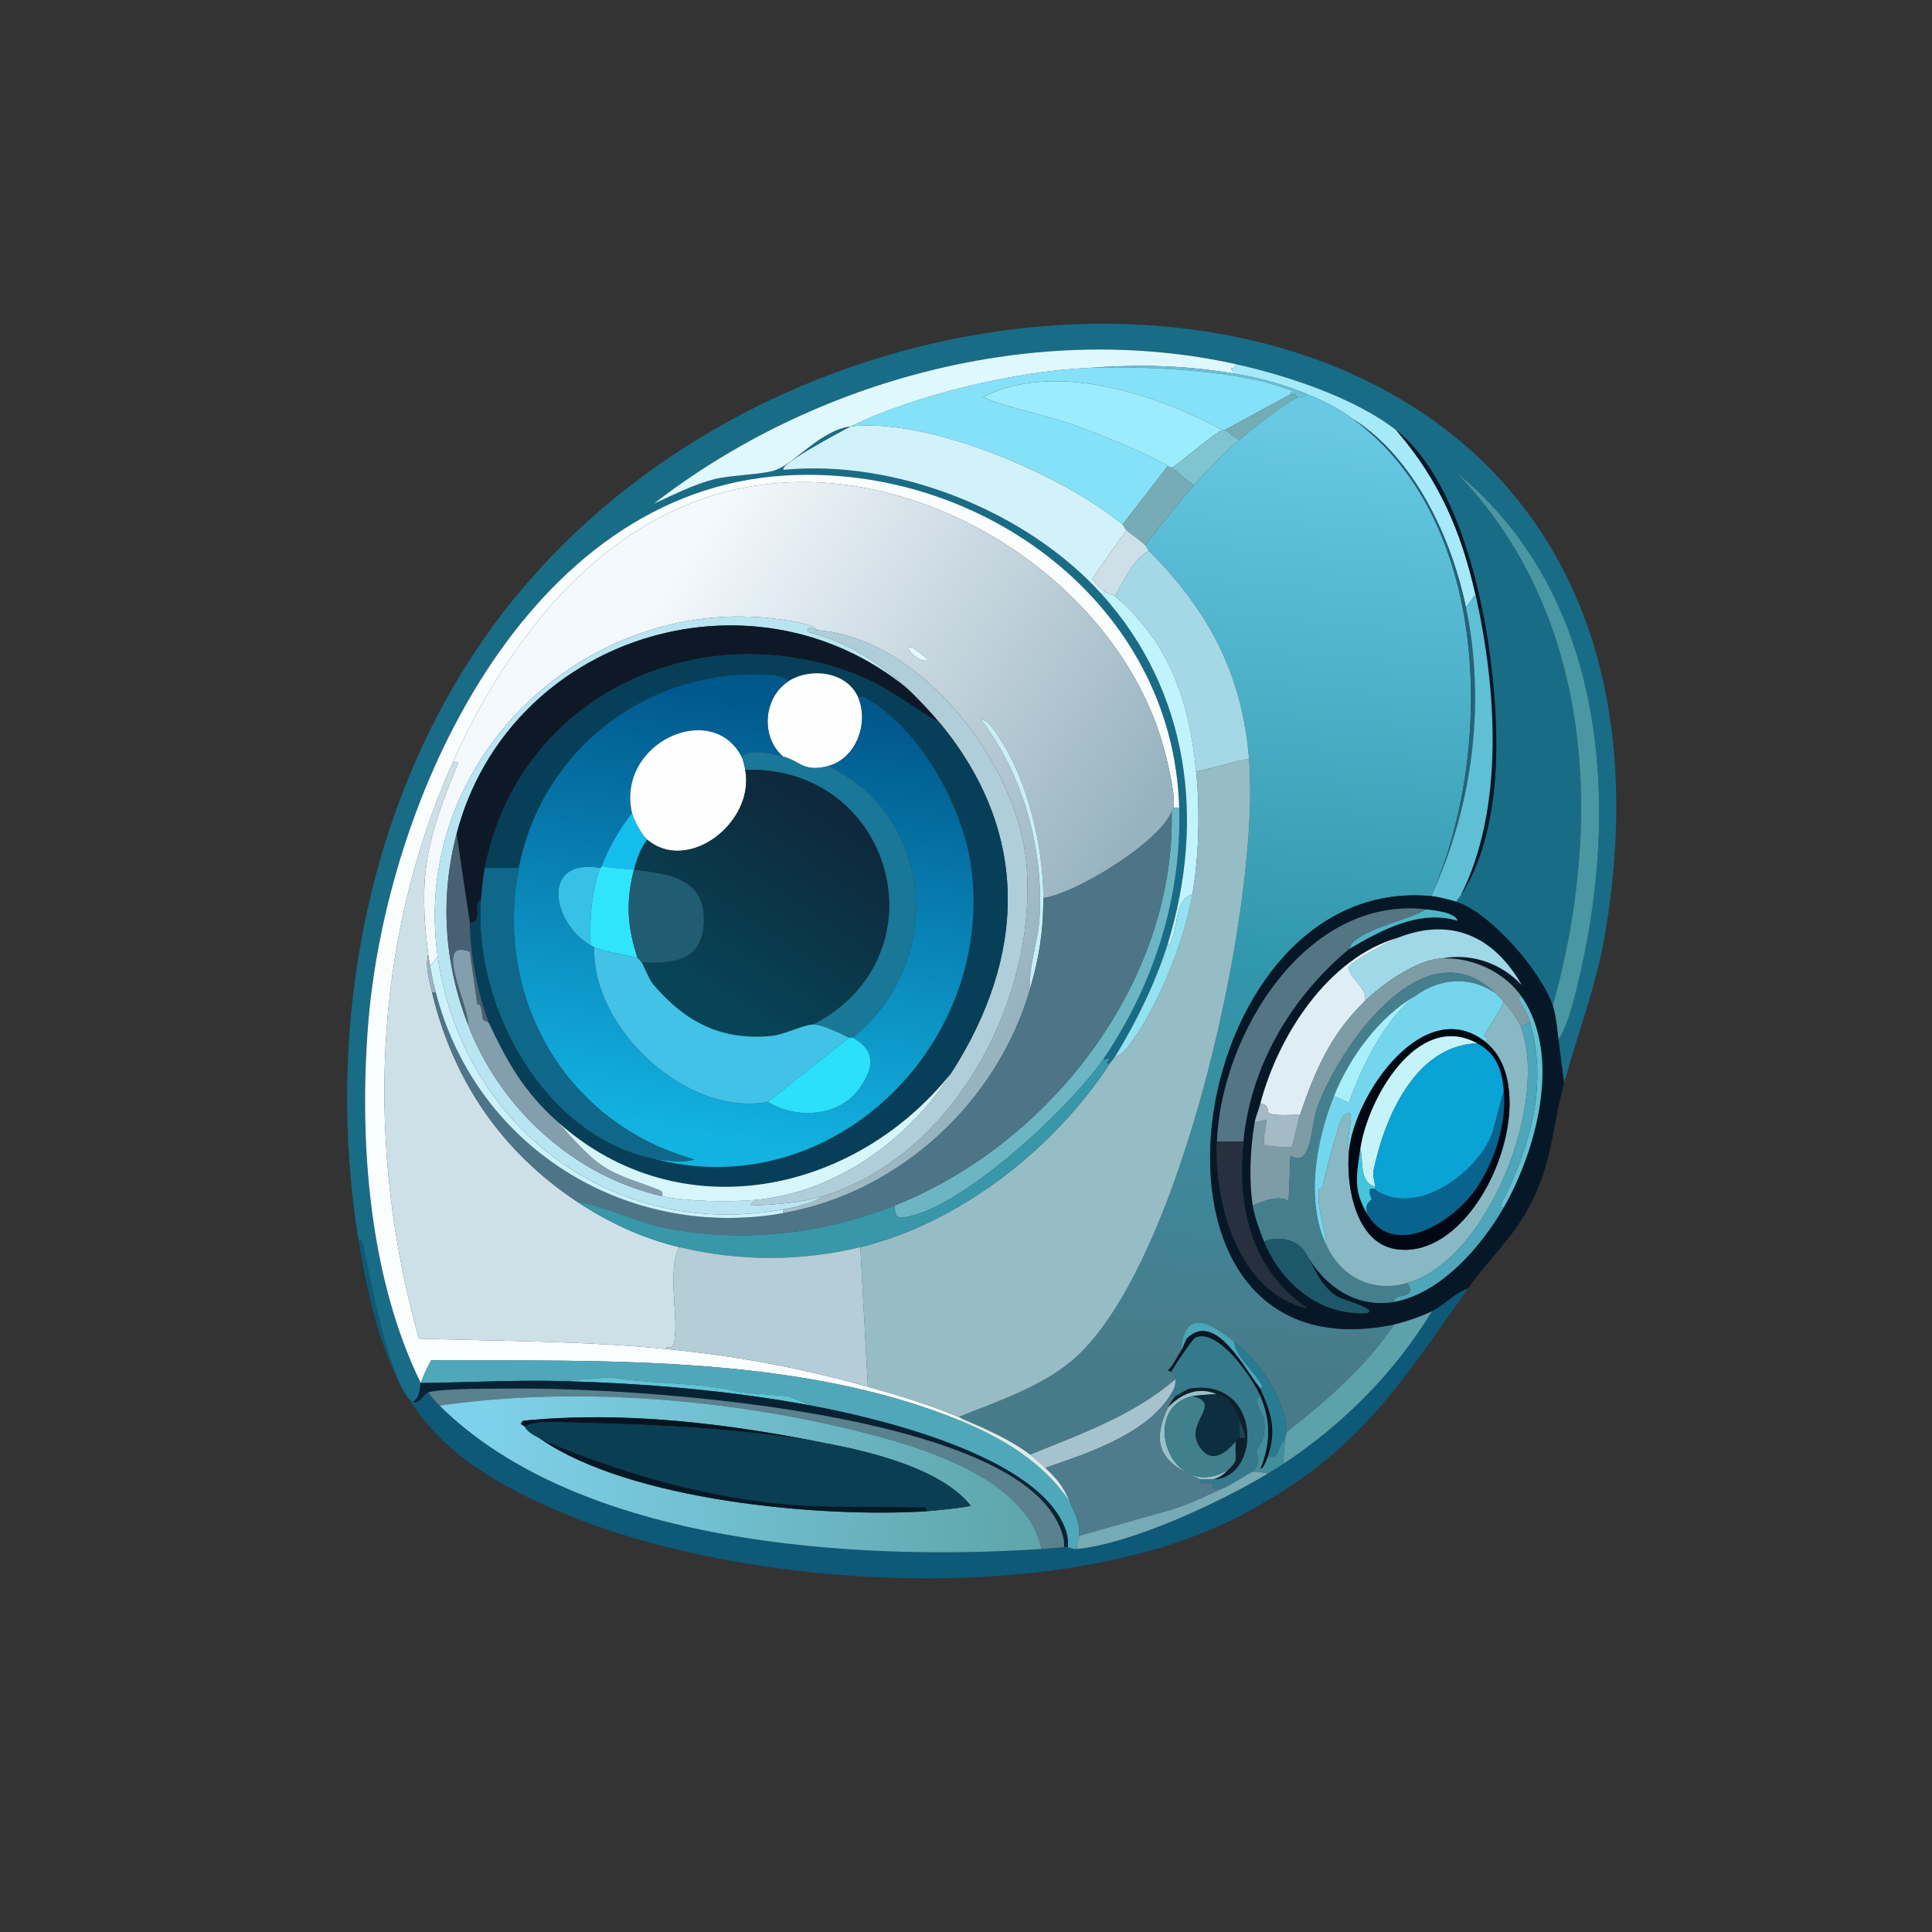 <svg xmlns="http://www.w3.org/2000/svg" width="1024" height="1024"><rect width="100%" height="100%" fill="#333333" stroke="none"/><defs><linearGradient id="a" x1="669.528" x2="619.166" y1="220.815" y2="763.483" gradientUnits="userSpaceOnUse"><stop offset="0%" style="stop-color:#67c9e3"/><stop offset="52.844%" style="stop-color:#3197ac"/><stop offset="92.11%" style="stop-color:#487b8a"/></linearGradient></defs><defs><linearGradient id="b" x1="284.391" x2="544.44" y1="360.399" y2="527.298" gradientUnits="userSpaceOnUse"><stop offset="10.032%" style="stop-color:#f4f9fd"/><stop offset="100%" style="stop-color:#98b3c0"/></linearGradient></defs><defs><linearGradient id="c" x1="414.179" x2="375.435" y1="368.697" y2="605.549" gradientUnits="userSpaceOnUse"><stop offset="0%" style="stop-color:#00578c"/><stop offset="100%" style="stop-color:#12b3e2"/></linearGradient></defs><defs><linearGradient id="d" x1="436.51" x2="371.15" y1="432.066" y2="527.9" gradientUnits="userSpaceOnUse"><stop offset="0%" style="stop-color:#0e293c"/><stop offset="100%" style="stop-color:#074457"/></linearGradient></defs><defs><linearGradient id="e" x1="256.872" x2="537.526" y1="775.241" y2="789.176" gradientUnits="userSpaceOnUse"><stop offset="0%" style="stop-color:#7ed1ea"/><stop offset="100%" style="stop-color:#60a7ad"/></linearGradient></defs><path fill="#186c86" d="m829 574-3-23c3.609-5.371 6.344-14.26 8-20.5 25.517-96.147 20.36-212.642-62-280 72.794 75.231 78.052 185.922 51 282.5-5.995-17.87-32.879-49.171-51-55-.051-1.008 1.816-2.639 2-3 10.96-16.345 15.995-38.122 18-57.5 5.328-51.496-8.924-155.641-52-189.5-21.804-17.139-58.094-29.038-85-35-106.298-23.552-223.495 8.147-308.5 74 10.3-4.664 20.994-10.182 32-13 8.937-2.288 26.395-2.447 33-5 10.071-3.893 23.91-21.261 39.5-23-2.411 1.18-39.701 20.897-35.5 23 59.425-5.679 128.612 21.765 168.5 66 46.378 51.432 55 119.669 35 185-6.065 19.81-17.065 42.427-28 60-.499.801-2.067 2.574-3 4-2.49-.661.082-2.405 0-2.5-1.395-1.617-2.684 1.612-3-.5 26.604-39.151 41.413-85.474 40-133-3.202-107.746-104.716-182.065-208.5-176-137.659 8.045-212.411 171.792-221.5 292.5-4.65 61.755.75 132.735 28 188.5-.556 1.518.193 7.076-4 10-11.209-4.242-23.473-67.669-26-80.5-.272-1.382-.897-6.106-3-5.5-19.55-121.04 8.242-253.822 89-347.5 193.132-224.029 632.467-183.635 572 184-4.664 28.356-14.539 53.4-22 80.5"/><path fill="#dff8fd" d="M655 193c-.752 4.345-4.359-.353-1 5-25.933-4.442-50.724-4.933-77-3-38.538 1.659-91.94 14.322-126 31-15.59 1.739-29.429 19.107-39.5 23-6.605 2.553-24.063 2.712-33 5-11.006 2.818-21.7 8.336-32 13 85.005-65.853 202.202-97.552 308.5-74"/><path fill="#a6e9f9" d="M740 228c22.654 26.165 34.427 53.502 42 87l-5 7c-7.684-36.911-27.391-79.485-60-100-7.924-5.792-14.98-9.298-24-13-13.461-5.524-24.632-8.539-39-11-3.359-5.353.248-.655 1-5 26.906 5.962 63.196 17.861 85 35"/><path fill="#6ac0d5" d="M654 198c14.368 2.461 25.539 5.476 39 11-.932 1.552-4.37 1.207-6 2 .642-3.131-2.442-1.554-3-2-.529-.423 1.677-1.417.5-2-1.325-.656-7.083-2.409-9-3-25.712-7.933-71.442-10.165-98.5-9 26.276-1.933 51.067-1.442 77 3"/><path fill="#85e1f8" d="M577 195c27.058-1.165 72.788 1.067 98.5 9 1.917.591 7.675 2.344 9 3 1.177.583-1.029 1.577-.5 2l-35 19a4.6 4.6 0 0 0-1 0c-35.074-19.187-89.661-36.963-127-17.5 14.523 6.219 31.889 8.99 47.5 14.5 14.009 4.945 38.044 14.575 50.5 22l-24 31c-31.975-26.304-102.516-56.627-144-52 34.06-16.678 87.462-29.341 126-31"/><path fill="#9bedfd" d="M648 228c-3.062.44-22.589 17.38-27 20-.556-.35-1.431-.661-2-1-12.456-7.425-36.491-17.055-50.5-22-15.611-5.51-32.977-8.281-47.5-14.5 37.339-19.463 91.926-1.687 127 17.5"/><path fill="#73acb5" d="M687 211c-6.643 3.232-23.8 16.724-30 22-2.207-.321-6.587-4.863-8-5l35-19c.558.446 3.642-1.131 3 2"/><path fill="url(#a)" d="M717 222c73.059 53.402 75.311 175.394 42 252v1c-133.482-13.083-170.667 258.14-20 227-15.14 22.363-35.92 40.434-57 57-1.032-18.186-13.957-36.806-28-48-12.004-9.569-26.421-18.594-28 5-2.229 3.131-4.018 7.51-7 10.5l2 .5c-.019.223 2.031 1.705 2 4-22.438 19.329-49.987 28.96-77 40-10.861-8.183-23.612-13.656-36-19-.306-.132-1.003-.582-2-1 20.307-8.04 44.935-16.33 61.5-31 57.491-50.911 98.816-243.434 92.5-318-3.837-45.303-21.529-78.23-53-110-.509-.514-1.501-2.516-2-3 8.547-10.714 16.74-21.874 26-32 7.28-7.961 15.825-17.043 24-24 6.2-5.276 23.357-18.768 30-22 1.63-.793 5.068-.448 6-2 9.02 3.702 16.076 7.208 24 13" style="fill:url(#a)"/>/&gt;<path fill="#26627b" d="M777 322c10.556 50.706 3.498 105.131-18 152 33.311-76.606 31.059-198.598-42-252 32.609 20.515 52.316 63.089 60 100"/><path fill="#d2f2fb" d="M595 278c.341.281 1.641 2.693 2 3l-18 25.5c-.114 1.147 5.802 6.489 7 7.5l-2 1c-39.888-44.235-109.075-71.679-168.5-66-4.201-2.103 33.089-21.82 35.5-23 41.484-4.627 112.025 25.696 144 52"/><path fill="#061729" d="M774 475c23.666-46.406 19.195-110.485 8-160-7.573-33.498-19.346-60.835-42-87 43.076 33.859 57.328 138.004 52 189.5-2.005 19.378-7.04 41.155-18 57.5"/><path fill="#80c4d1" d="M657 233c-8.175 6.957-16.72 16.039-24 24-4.432-2.269-7.873-6.397-12-9 4.411-2.62 23.938-19.56 27-20 .3-.043.696-.029 1 0 1.413.137 5.793 4.679 8 5"/><path fill="#77acb6" d="M621 248c4.127 2.603 7.568 6.731 12 9-9.26 10.126-17.453 21.286-26 32-3.055-2.965-6.789-5.254-10-8-.359-.307-1.659-2.719-2-3l24-31c.569.339 1.444.65 2 1"/><path fill="#4897a3" d="M826 551c-.526-5.091-1.434-13.332-3-18 27.052-96.578 21.794-207.269-51-282.5 82.36 67.358 87.517 183.853 62 280-1.656 6.24-4.391 15.129-8 20.5"/><path fill="#f9fdfd" d="M625 428h-3c1.217-6.927-3.797-27.077-6-34.5-24.53-82.671-117.965-144.323-203.5-137.5-84.304 6.724-140.38 76.283-172.5 148-42.895 95.775-46.229 204.709-18 305.5 43.831 1.343 87.329 1.186 131 5.5 37.334 3.688 70.947 9.88 107 20 16.346 4.588 32.333 9.433 48 16 .997.418 1.694.868 2 1l-1 1c-85.794-35.103-189.163-31.673-280.5-32-2.089 3.931-3.966 7.809-5.5 12-27.25-55.765-32.65-126.745-28-188.5 9.089-120.708 83.841-284.455 221.5-292.5 103.784-6.065 205.298 68.254 208.5 176"/><path fill="url(#b)" d="M622 428c-.143.815-.67 1.121-1 2-6.036 16.096-50.267 43.471-68 46-.016-27.103-8.074-61.604-23-84.5-1.633-2.505-6.372-10.441-10-10 22.156 28.755 33.266 68.705 31 105-.772 12.37-5.924 25.631-5 37.5-17.163 59.944-69.147 108.16-131 119v-2c6.317-1.154 15.87-3.161 21-7 70.265-21.238 114.352-106.198 108-176.5-4.751-52.588-55.644-119.41-111-123.5-.401-2.136-7.745-3.641-9.5-4-106.081-21.689-206.891 69.066-191.5 177l-4 5c-.346-2.048-.725-3.894-1-6-5.533-42.341-.574-61.533 15-99.5 1.201-2.929 1.188-2.599-2-2.5 32.12-71.717 88.196-141.276 172.5-148 85.535-6.823 178.97 54.829 203.5 137.5 2.203 7.423 7.217 27.573 6 34.5m-138.5-85c-6.281-.685 5.123 9.77 8.5 6.5z" style="fill:url(#b)"/>/&gt;<path fill="#cde0e8" d="M607 289c.499.484 1.491 2.486 2 3-7.886 3.402-13.594 16.364-18 24-1.195-1.03-4.755-1.793-5-2-1.198-1.011-7.114-6.353-7-7.5l18-25.5c3.211 2.746 6.945 5.035 10 8"/><path fill="#a5d8e7" d="M609 292c31.471 31.77 49.163 64.697 53 110l-28 7c-3.915-38.04-13.923-67.931-43-93 4.406-7.636 10.114-20.598 18-24"/><path fill="#c1f3fd" d="M591 316c29.077 25.069 39.085 54.96 43 93 2.102 20.422 1.509 44.811-2 65-8.227 2.218-7.861 13.942-10 21.5-.074.26-2.862 8.729-3 4.5 20-65.331 11.378-133.568-35-185l2-1c.245.207 3.805.97 5 2"/><path fill="#5fbfd5" d="M774 475c-.184.361-2.051 1.992-2 3-3.01-.968-9.993-2.705-13-3v-1c21.498-46.869 28.556-101.294 18-152l5-7c11.195 49.515 15.666 113.594-8 160"/><path fill="#b8e5f1" d="M433 334c-.73-.054-5.995-3.113-4.5 1 21.171 5.469 36.648 15.425 52.5 30-83.209-68.19-211.788-27.267-239 77-8.917 34.165-6.532 68.293 6 101 17.107 44.649 56.166 80.309 103 91 12.315 2.811 35.532 3.221 49 2l-2.5 3c12.648-.537 26.266-1.302 38.5-5-5.13 3.839-14.683 5.846-21 7-90.901 16.602-170.238-44.5-183-134-15.391-107.934 85.419-198.689 191.5-177 1.755.359 9.099 1.864 9.5 4"/><path fill="#0e1928" d="M481 365c5.24 4.818 12.439 12.485 17 18-13.479-7.311-26.276-18.023-40.5-24-84.843-35.65-182.563 8.72-200.5 101-1.089 5.601-1.58 11.299-2 17-5.205 1.19 1.965 11.975-6 12l-7-47c27.212-104.267 155.791-145.19 239-77"/><path fill="#afceda" d="M433 334c55.356 4.09 106.249 70.912 111 123.5 6.352 70.302-37.735 155.262-108 176.5-12.234 3.698-25.852 4.463-38.5 5l2.5-3c43.308-3.928 81.571-32.171 104-67 40.005-62.121 42.313-127.582-6-186-4.561-5.515-11.76-13.182-17-18-15.852-14.575-31.329-24.531-52.5-30-1.495-4.113 3.77-1.054 4.5-1"/><path fill="#e2f8fc" d="m483.5 343 8.5 6.5c-3.377 3.27-14.781-7.185-8.5-6.5"/><path fill="#073f59" d="M498 383c48.313 58.418 46.005 123.879 6 186-51.271 63.983-143.578 83.285-208 26-18.257-16.235-26.679-31.287-37-53-6.079-17.107-9.698-34.829-10-53 7.965-.025.795-10.81 6-12-4.111 55.804 32.994 124.854 91 137 93.659 25.153 180.142-58.573 169-152.5-3.833-32.309-26.135-73.6-54.5-90.5-1.868-1.113-3.342-2.747-5.5-1-5.805-14.108-25.319-16.442-37-9-.39-1.7-6.713-2.932-7.5-3-65.167-5.605-123.147 38.253-135.5 102h-18c17.937-92.28 115.657-136.65 200.5-101 14.224 5.977 27.021 16.689 40.5 24"/><path fill="#fefefe" d="M455 370c5.576 13.551-1.351 32.081-16 36-13.225 3.538-14.925-2.708-24-5-12.077-10.501-10.424-31.448 3-40 11.681-7.442 31.195-5.108 37 9"/><path fill="url(#c)" d="M418 361c-13.424 8.552-15.077 29.499-3 40-6.158-1.555-16.733-4.387-22 0-15.975-30.321-66.487-7.056-58 30-6.708 8.562-12.27 17.857-16 28-.507 1.38-.977.933-1 1-32.026-5.297-25.047 29.701-5 41 .626.353 1.342.688 2 1-1.576 42.728 48.836 90.169 92 82 14.522 9.216 37.278 8.089 48-6.5 8.168-11.114 9.738-20.339-3-27.5 48.282-39.286 44.752-115.888-13-144 14.649-3.919 21.576-22.449 16-36 2.158-1.747 3.632-.113 5.5 1 28.365 16.9 50.667 58.191 54.5 90.5 11.142 93.927-75.341 177.653-169 152.5 5.346 1.119 17.058 2.539 22 .5-68.242-18.955-106.374-85.485-93-154.5 12.353-63.747 70.333-107.605 135.5-102 .787.068 7.11 1.3 7.5 3" style="fill:url(#c)"/>/&gt;<path fill="#c9eef8" d="M553 476c.011 17.765-2.149 31.059-7 48-.924-11.869 4.228-25.13 5-37.5 2.266-36.295-8.844-76.245-31-105 3.628-.441 8.367 7.495 10 10 14.926 22.896 22.984 57.397 23 84.5"/><path fill="#fefefe" d="M393 401c.975 1.85 1.609 4.877 2 7 5.179 28.12-30.494 55.251-52 37-2.748-2.332-7.167-10.363-8-14-8.487-37.056 42.025-60.321 58-30"/><path fill="#197798" d="M415 401c9.075 2.292 10.775 8.538 24 5 57.752 28.112 61.282 104.714 13 144-.353-.199-1.612.199-2 0-4.283-2.195-14.503-7.085-19-7 70.317-36.502 42.378-137.295-36-135-.391-2.123-1.025-5.15-2-7 5.267-4.387 15.842-1.555 22 0"/><path fill="#96bcc6" d="M662 402c6.316 74.566-35.009 267.089-92.5 318-16.565 14.67-41.193 22.96-61.5 31-15.667-6.567-31.654-11.412-48-16l-4-74c52.67-12.822 102.659-52.174 132-97 .933-1.426 2.501-3.199 3-4 3.353-.068 7.933-6.533 10-9.5 14.042-20.156 26.799-52.329 31-76.5 3.509-20.189 4.102-44.578 2-65z"/><path fill="#cde0e8" d="M227 506c-1.814 5.445.621 14.206 2 20 11.137 46.777 36.95 84.447 77 111 16.553 10.974 34.62 19.371 54 24-6.815 13.897.394 39.081-3 51.5-.825 3.02-3.164.232-4 2.5-43.671-4.314-87.169-4.157-131-5.5-28.229-100.791-24.895-209.725 18-305.5 3.188-.099 3.201-.429 2 2.5-15.574 37.967-20.533 57.159-15 99.5"/><path fill="url(#d)" d="M431 543c-5.085.096-15.361 5.36-21.5 6-27.174 2.834-46.478-7.405-63.5-27.5-2.004-2.366-5.159-10.595-6-11.5 18.468.944 33.319-1.22 33-23.5-.309-21.595-20.015-23.257-37-25.5 1.461-5.738 3.374-11.247 7-16 21.506 18.251 57.179-8.88 52-37 78.378-2.295 106.317 98.498 36 135" style="fill:url(#d)"/>/&gt;<path fill="#6cb6c4" d="M625 428c1.413 47.526-13.396 93.849-40 133-17.53 25.798-73.973 78.483-104.5 84-5.777 1.044-5.761-.206-6.5-6 82.385-32.515 149.124-118.524 147-209 .33-.879.857-1.185 1-2z"/><path fill="#4d7587" d="M474 639c-38.216 15.083-79.974 19.844-120.5 12-16.211-3.138-31.694-11.451-47.5-14-40.05-26.553-65.863-64.223-77-111h2c21.128 81.986 100.86 131.571 184 117 61.853-10.84 113.837-59.056 131-119 4.851-16.941 7.011-30.235 7-48 17.733-2.529 61.964-29.904 68-46 2.124 90.476-64.615 176.485-147 209"/><path fill="#14beec" d="M343 445c-3.626 4.753-5.539 10.262-7 16-5.637-.744-11.43-.709-17-2 3.73-10.143 9.292-19.438 16-28 .833 3.637 5.252 11.668 8 14"/><path fill="#486072" d="M249 489c.302 18.171 3.921 35.893 10 53-.162-.341-2.801-1.059-3-1.5-.448-.99-.539-9.73-3-8l-4-28c-19.967-8.061.14 29.737-1 38.5-12.532-32.707-14.917-66.835-6-101z"/><path fill="#37c0e8" d="M318 460c-4.461 13.207-5.635 27.118-5 41-20.047-11.299-27.026-46.297 5-41"/><path fill="#30e4fc" d="M336 461c-4.391 17.239-3.577 30.021 2 47-4.06-1.96-15.824-2.597-23-6-.658-.312-1.374-.647-2-1-.635-13.882.539-27.793 5-41 .023-.067.493.38 1-1 5.57 1.291 11.363 1.256 17 2"/><path fill="#0f6889" d="M275 460c-13.374 69.015 24.758 135.545 93 154.5-4.942 2.039-16.654.619-22-.5-58.006-12.146-95.111-81.196-91-137 .42-5.701.911-11.399 2-17z"/><path fill="#205d73" d="M340 510c-.834-.896-1.084-1.558-2-2-5.577-16.979-6.391-29.761-2-47 16.985 2.243 36.691 3.905 37 25.5.319 22.28-14.532 24.444-33 23.5"/><path fill="#94e2f1" d="M632 474c-4.201 24.171-16.958 56.344-31 76.5-2.067 2.967-6.647 9.432-10 9.5 10.935-17.573 21.935-40.19 28-60 .138 4.229 2.926-4.24 3-4.5 2.139-7.558 1.773-19.282 10-21.5"/><path fill="#061827" d="M759 475c3.007.295 9.99 2.032 13 3 18.121 5.829 45.005 37.13 51 55 1.566 4.668 2.474 12.909 3 18l3 23c-5.676 20.619-5.717 37.602-15 58.5-9.807 22.077-23.187 32.389-36 50.5-6.887 2.357-12.458 8.78-19 12-4.844 2.384-14.728 5.91-20 7-150.667 31.14-113.482-240.083 20-227M645 605c-1.314 33.627 11.492 80.001 48 88.5-30.237-20.8-37.362-53.709-34-88.5 3.894-40.294 25.337-76.388 56-102 17.006-9.912 37.152-21.085 57.5-15-1.008-4.337-12.298-5.508-16.5-6-64-7.498-108.794 66.565-111 123m96-108c-37.122 10.622-63.641 52.089-73 88-.793 3.042-2.499 7.055-3 10-2.325 13.668-3.09 30.228-1 44 .838 5.523 3.82 13.703 6 19 9.154 22.24 29.382 39.344 54.5 38 6.194-2.231-12.854-6.965-16-9-9.156-5.923-11.733-15.154-16.5-23 9.519 17.372 26.553 29.605 47 26 24.532-4.325 46.323-29.551 58-50 17.302-30.299 30.737-79.769 10-111-8.97-13.509-26.416-21.79-43-21 15.96-2.993 31.473 2.41 42.5 14-14.665-25.73-37.427-36.073-65.5-25"/><path fill="#537584" d="M756 482c-12.213 6.733-27.297 8.275-38.5 17-.897.698-2.319 3.849-2.5 4-30.663 25.612-52.106 61.706-56 102h-14c2.206-56.435 47-130.498 111-123"/><path fill="#4eb6c4" d="M715 503c.181-.151 1.603-3.302 2.5-4 11.203-8.725 26.287-10.267 38.5-17 4.202.492 15.492 1.663 16.5 6-20.348-6.085-40.494 5.088-57.5 15"/><path fill="#9fd9e8" d="M764 508c-13.335.635-31.648 13.833-41 23 3.671-5.931-9.268-13.567-8-18.5.684-2.662 22.368-14.068 26-15.5 28.073-11.073 50.835-.73 65.5 25-11.027-11.59-26.54-16.993-42.5-14"/><path fill="#dfeef4" d="M741 497c-3.632 1.432-25.316 12.838-26 15.5-1.268 4.933 11.671 12.569 8 18.5-17.94 17.584-26.095 36.743-34 60-4.162-.401-12.927.792-16.5-1-.719-.361.26-4.868-4.5-5 9.359-35.911 35.878-77.378 73-88"/><path fill="#42c2e6" d="M338 508c.916.442 1.166 1.104 2 2 .841.905 3.996 9.134 6 11.5 17.022 20.095 36.326 30.334 63.5 27.5 6.139-.64 16.415-5.904 21.5-6 4.497-.085 14.717 4.805 19 7l-43 34c-43.164 8.169-93.576-39.272-92-82 7.176 3.403 18.94 4.04 23 6"/><path fill="#839ead" d="M259 542c10.321 21.713 18.743 36.765 37 53 6.487 7.368 15.403 17.643 23.5 23 9.277 6.138 18.283 7.981 28 12 1.895.784 4.248.957 3.5 4-46.834-10.691-85.893-46.351-103-91 1.14-8.763-18.967-46.561 1-38.5l4 28c2.461-1.73 2.552 7.01 3 8 .199.441 2.838 1.159 3 1.5"/><path fill="#9db2c2" d="M228 512c.8 4.734 1.804 9.358 3 14h-2c-1.379-5.794-3.814-14.555-2-20 .275 2.106.654 3.952 1 6"/><path fill="#cbf1fa" d="M415 641v2c-83.14 14.571-162.872-35.014-184-117a168 168 0 0 1-3-14l4-5c12.762 89.5 92.099 150.602 183 134"/><path fill="#7d9ca5" d="M764 508c16.584-.79 34.03 7.491 43 21-3.301-2.185-1.475 1.584-1 2.5 2.191 4.228 3.529 5.29 5 10.5l-5 2c-1.278-3.34-6.37-10.242-9-13-1.296-1.358-3.523-4.016-5-5-37.52-35.886-82.421 29.184-94 61.5-2.989 8.342-2.781 32.414-14 25l-1 24c-5.641-3.218-13.472.076-19 2.5-2.09-13.772-1.325-30.332 1-44l6-1.5c.658 2.545-2.53 12.059-.5 13.5.572.406 13.424 1.401 14 1 .721-.503 3.447-13.902 4.5-17 7.905-23.257 16.06-42.416 34-60 9.352-9.167 27.665-22.365 41-23"/><path fill="#457f8e" d="M792 526c-13.218-8.81-29.22-7.543-42 2-19.066 10.798-34.825 32.636-43 53-9.44 23.516-15.143 55.268-4 79 8.108 17.268 24.642 25.294 43 20 5.691 9.558-7.985 4.759-7 10-20.447 3.605-37.481-8.628-47-26-4.445-7.317-14.883-9.095-22-6-2.18-5.297-5.162-13.477-6-19 5.528-2.424 13.359-5.718 19-2.5l1-24c11.219 7.414 11.011-16.658 14-25 11.579-32.316 56.48-97.386 94-61.5"/><path fill="#74d6ec" d="M792 526c1.477.984 3.704 3.642 5 5-1.815 5.421-8.217 12.654-10 17.5-.793 2.155 4.09.784 0 3.5-32.247-25.026-69.002 27.929-72 58-3.567-1.808 6-26.099-3-18.5-2.287 1.931-10.267 33.005-11 38-.117.798-1.908.207-2 1-1.138 9.794 3.379 19.936 4 29.5-11.143-23.732-5.44-55.484 4-79l8 3.5c6.131-18.232 19.324-44.795 35-56.5 12.78-9.543 28.782-10.81 42-2"/><path fill="#a7effb" d="M750 528c-15.676 11.705-28.869 38.268-35 56.5l-8-3.5c8.175-20.364 23.934-42.202 43-53"/><path fill="#63c0d1" d="M807 529c20.737 31.231 7.302 80.701-10 111-3.16.631-.378-3.735 0-4.5 14.521-29.392 23.227-60.824 14-93.5-1.471-5.21-2.809-6.272-5-10.5-.475-.916-2.301-4.685 1-2.5"/><path fill="#88b8c3" d="M806 544c15.255 39.869-17.088 123.626-60 136-18.358 5.294-34.892-2.732-43-20-.621-9.564-5.138-19.706-4-29.5.092-.793 1.883-.202 2-1 .733-4.995 8.713-36.069 11-38 9-7.599-.567 16.692 3 18.5-1.75 17.556 3.171 48.46 24.5 52 44.738 7.426 81.022-83.984 47.5-110 4.09-2.716-.793-1.345 0-3.5 1.783-4.846 8.185-12.079 10-17.5 2.63 2.758 7.722 9.66 9 13"/><path fill="#4da6b9" d="M811 542c9.227 32.676.521 64.108-14 93.5-.378.765-3.16 5.131 0 4.5-11.677 20.449-33.468 45.675-58 50-.985-5.241 12.691-.442 7-10 42.912-12.374 75.255-96.131 60-136z"/><path fill="#010813" d="M787 552c33.522 26.016-2.762 117.426-47.5 110-21.329-3.54-26.25-34.444-24.5-52 2.998-30.071 39.753-83.026 72-58m-66 57c-1.996 13.912-3.979 22.022 4 35 14.489 23.566 45.426 3.017 57-13.5 9.973-14.233 16.719-35.189 15-52.5-1.113-11.212-3.81-19.422-14-25-31.892-17.456-58.248 29.852-62 56"/><path fill="#c5f3f9" d="M783 553c-33.014 1.041-49.329 39.778-55 67.5-.582 2.845 1.074 8.078 1 8.5-8.857-2.252-6.197-13.736-8-20 3.752-26.148 30.108-73.456 62-56"/><path fill="#2be0fb" d="M452 550c12.738 7.161 11.168 16.386 3 27.5-10.722 14.589-33.478 15.716-48 6.5l43-34c.388.199 1.647-.199 2 0"/><path fill="#0aa3d6" d="m797 578-6 22.5c-8.137 21.634-41.271 45.625-63 29.5.012-.07.76.369 1-1 .074-.422-1.582-5.655-1-8.5 5.671-27.722 21.986-66.459 55-67.5 10.19 5.578 12.887 13.788 14 25"/><path fill="#3897a8" d="M588 564c-29.341 44.826-79.33 84.178-132 97-31.646 7.704-64.456 7.535-96 0-19.38-4.629-37.447-13.026-54-24 15.806 2.549 31.289 10.862 47.5 14 40.526 7.844 82.284 3.083 120.5-12 .739 5.794.723 7.044 6.5 6 30.527-5.517 86.97-58.202 104.5-84 .316 2.112 1.605-1.117 3 .5.082.095-2.49 1.839 0 2.5"/><path fill="#d6f6fc" d="M400 636c-13.468 1.221-36.685.811-49-2 .748-3.043-1.605-3.216-3.5-4-9.717-4.019-18.723-5.862-28-12-8.097-5.357-17.013-15.632-23.5-23 64.422 57.285 156.729 37.983 208-26-22.429 34.829-60.692 63.072-104 67"/><path fill="#08638f" d="M797 578c1.719 17.311-5.027 38.267-15 52.5-11.574 16.517-42.511 37.066-57 13.5-2.603-6.232 1.73-7.404 2-8.5.061-.248-1.517-2.183-1-5 .156-.848 1.982-.398 2-.5 21.729 16.125 54.863-7.866 63-29.5z"/><path fill="#a4bac4" d="M689 591c-1.053 3.098-3.779 16.497-4.5 17-.576.401-13.428-.594-14-1-2.03-1.441 1.158-10.955.5-13.5l-6 1.5c.501-2.945 2.207-6.958 3-10 4.76.132 3.781 4.639 4.5 5 3.573 1.792 12.338.599 16.5 1"/><path fill="#27303e" d="M659 605c-3.362 34.791 3.763 67.7 34 88.5-36.508-8.499-49.314-54.873-48-88.5z"/><path fill="#44c4dd" d="M729 629c-.24 1.369-.988.93-1 1-.018.102-1.844-.348-2 .5-.517 2.817 1.061 4.752 1 5-.27 1.096-4.603 2.268-2 8.5-7.979-12.978-5.996-21.088-4-35 1.803 6.264-.857 17.748 8 20"/><path fill="#1d5869" d="M692 664c4.767 7.846 7.344 17.077 16.5 23 3.146 2.035 22.194 6.769 16 9-25.118 1.344-45.346-15.76-54.5-38 7.117-3.095 17.555-1.317 22 6"/><path fill="#0e5977" d="M219 743c3.437 1.301 5.343-4.16 8-5 1.837 2.458 3.816 4.834 6 7 74.221 73.6 219.827 82.533 319 76 3.896-.257 8.066-.671 12-1 .654-.055 1.347.059 2 0 .462-.042 2.483 1.253 5 1 28.965-2.917 75.863-24.822 101-40 2.766-1.67 5.296-3.222 8-5 31.783-20.89 59.139-48.473 79-81 6.542-3.22 12.113-9.643 19-12-37.939 53.63-59.006 87.833-120 120-93.908 49.526-260.29 39.71-357 0-77.157-31.681-97.968-65.318-111-146 2.103-.606 2.728 4.118 3 5.5 2.527 12.831 14.791 76.258 26 80.5"/><path fill="#b4cdd7" d="m456 661 4 74c-36.053-10.12-69.666-16.312-107-20 .836-2.268 3.175.52 4-2.5 3.394-12.419-3.815-37.603 3-51.5 31.544 7.535 64.354 7.704 96 0"/><path fill="#5da1ab" d="M759 695c-19.861 32.527-47.217 60.11-79 81 .358-4.332.812-8.588 1-13 .084-1.966 1.021-3.635 1-4 21.08-16.566 41.86-34.637 57-57 5.272-1.09 15.156-4.616 20-7"/><path fill="#49a7b9" d="M654 711c1.398 9.095 11.406 16.071 15 23.5.677 1.399-1.037 1.418-1 1.5-7.961-9.575-23.758-41.729-39-26.5-.532.531-2 5.094-3 6.5 1.579-23.594 15.996-14.569 28-5"/><path fill="#0b1523" d="M668 736c5.618 12.636 8.902 21.746 4 36-.476 1.385-2.188 6.567-4 6.5 5.41-13.283 5.645-25.277 0-38.5-4.06-9.511-22.444-36.44-34.5-31-1.324.597-12.408 16.908-12.5 18l-2-.5c2.982-2.99 4.771-7.369 7-10.5 1-1.406 2.468-5.969 3-6.5 15.242-15.229 31.039 16.925 39 26.5"/><path fill="#347a8c" d="M668 740c-4.921 1.115 1.707 10.007 2 12.5 1.365 11.602-2.577 11.614-4 17-.155.585 2.785 6.478-2 10.5-2.023.674-10.368 6.396-14 8-10.616 3.026-5.564-1.26-7.5-2-1.301-.497-4.735.502-6 0-.901-.357-.373-1.946-.5-2 2.324-.007 4.676.01 7 0 25.692-.113 26.245-54.002-12.5-48-1.425.221-6.011 3.582-7.5 4-.806.227-2.058-.135-3 0 2.58-4.017 2.949-5.262 3-9 .031-2.295-2.019-3.777-2-4 .092-1.092 11.176-17.403 12.5-18 12.056-5.44 30.44 21.489 34.5 31"/><path fill="#287c91" d="M682 759c.021.365-.916 2.034-1 4-3.912 2.698-2.289 10.442-9 9 4.902-14.254 1.618-23.364-4-36-.037-.082 1.677-.101 1-1.5-3.594-7.429-13.602-14.405-15-23.5 14.043 11.194 26.968 29.814 28 48"/><path fill="#4fa8b9" d="M509 753c22.398 9.164 44.432 22.386 58 43 2.843 6.327 5.254 10.579 5 18-.028.826-2.002 4.93-1 7-2.517.253-4.538-1.042-5-1 .161-2.82-.12-5.822-1-8.5-12.923-39.335-98.939-59.776-135-66.5l-12.5-5-25-2c-18.578-5.438-48.089-4.29-69-8l-25.5 2c-25.009-.671-50.015.785-75 1 1.534-4.191 3.411-8.069 5.5-12 91.337.327 194.706-3.103 280.5 32"/><path fill="#5fc4d8" d="M430 745c-42.789-7.978-88.434-11.832-132-13l25.5-2c20.911 3.71 50.422 2.562 69 8l25 2z"/><path fill="#a5c3cf" d="M620 740c-13.092 20.381-44.164 30.527-66 38-1.966-1.885-5.927-5.438-8-7 27.013-11.04 54.562-20.671 77-40-.051 3.738-.42 4.983-3 9"/><path fill="#082235" d="M298 732c43.566 1.168 89.211 5.022 132 13 36.061 6.724 122.077 27.165 135 66.5.88 2.678 1.161 5.68 1 8.5-.653.059-1.346-.055-2 0 .318-6.087-2.807-12.577-6-17.5-35.819-55.225-221.9-66.856-283.5-66.5-9.645.056-40.363-.256-47.5 2-2.657.84-4.563 6.301-8 5 4.193-2.924 3.444-8.482 4-10 24.985-.215 49.991-1.671 75-1"/><path fill="#5a818e" d="M564 820c-3.934.329-8.104.743-12 1-8.071-38.424-65.57-54.685-99.5-63-68.853-16.873-149.409-23.199-219.5-13-2.184-2.166-4.163-4.542-6-7 7.137-2.256 37.855-1.944 47.5-2 61.6-.356 247.681 11.275 283.5 66.5 3.193 4.923 6.318 11.413 6 17.5"/><path fill="#0f1f2b" d="M643 784c3.666-1.004 5.345-2.492 8-5 6.212-5.867 3.076-5.649 4-15 .719-.86 1.921-1.883 2-2 .153-.229 2.624.496 3-.5-.574-3.18-1.929-5.699-3-8.5-2.259-5.91-4.859-12.304-12-14-9.904-4.288-18.822-.324-26 7 1.24-2.642 2.182-3.822 4-6 1.489-.418 6.075-3.779 7.5-4 38.745-6.002 38.192 47.887 12.5 48"/><path fill="#98c0c8" d="M645 739c-.914-.217-11.176.59-13 1-28.88 6.488-11.403 57.272 19 39-2.655 2.508-4.334 3.996-8 5-2.324.01-4.676-.007-7 0-18.432-7.787-27.15-16.382-17-38 7.178-7.324 16.096-11.288 26-7"/><path fill="#0d2e3f" d="M645 739c7.141 1.696 9.741 8.09 12 14v9c-.079.117-1.281 1.14-2 2-5.457 6.527-13.687 12.845-20 1.5-6.62-11.895 13.189-21.595-3-25.5 1.824-.41 12.086-1.217 13-1"/><path fill="url(#e)" d="M552 821c-99.173 6.533-244.779-2.4-319-76 70.091-10.199 150.647-3.873 219.5 13 33.93 8.315 91.429 24.576 99.5 63m-274-65c2.227 3.881 5.71 4.755 9 7 47.407 32.346 147.715 41.537 204 38 2.755-.173 22.711-2.116 23.5-3-15.435-19.351-52.361-28.48-76.5-33-52.428-10.544-107.006-17.259-160.5-12-3.042 2.18.064 2.241.5 3" style="fill:url(#e)"/>/&gt;<path fill="#4e7c8d" d="M623 740c-1.818 2.178-2.76 3.358-4 6-10.15 21.618-1.432 30.213 17 38 .127.054-.401 1.643.5 2 1.265.502 4.699-.497 6 0 1.936.74-3.116 5.026 7.5 2-9.437 4.167-18.582 8.894-28.5 12L572 814c.254-7.421-2.157-11.673-5-18-3.907-8.694-6.173-11.456-13-18 21.836-7.473 52.908-17.619 66-38 .942-.135 2.194.227 3 0"/><path fill="#3f808c" d="M632 740c16.189 3.905-3.62 13.605 3 25.5 6.313 11.345 14.543 5.027 20-1.5-.924 9.351 2.212 9.133-4 15-30.403 18.272-47.88-32.512-19-39"/><path fill="#418e9d" d="M668 740c5.645 13.223 5.41 25.217 0 38.5 1.812.067 3.524-5.115 4-6.5 6.711 1.442 5.088-6.302 9-9-.188 4.412-.642 8.668-1 13-2.704 1.778-5.234 3.33-8 5-1.103-.433-7.618-1.127-8-1 4.785-4.022 1.845-9.915 2-10.5 1.423-5.386 5.365-5.398 4-17-.293-2.493-6.921-11.385-2-12.5"/><path fill="#061422" d="M438 765c-41.994-7.863-90.655-10.063-133.5-11-8.062-.176-19.588-1.393-26.5 2-.436-.759-3.542-.82-.5-3 53.494-5.259 108.072 1.456 160.5 12"/><path fill="#dbeded" d="M546 771c2.073 1.562 6.034 5.115 8 7 6.827 6.544 9.093 9.306 13 18-13.568-20.614-35.602-33.836-58-43l1-1c12.388 5.344 25.139 10.817 36 19"/><path fill="#214250" d="M657 762v-9c1.071 2.801 2.426 5.32 3 8.5-.376.996-2.847.271-3 .5"/><path fill="#0a3e53" d="M438 765c24.139 4.52 61.065 13.649 76.5 33-.789.884-20.745 2.827-23.5 3 .435-3.009-2.671-1.938-4.5-2-24.699-.835-49.334.56-74-2-43.042-4.467-86.003-17.141-125.5-34-3.29-2.245-6.773-3.119-9-7 6.912-3.393 18.438-2.176 26.5-2 42.845.937 91.506 3.137 133.5 11"/><path fill="#061826" d="M491 801c-56.285 3.537-156.593-5.654-204-38 39.497 16.859 82.458 29.533 125.5 34 24.666 2.56 49.301 1.165 74 2 1.829.062 4.935-1.009 4.5 2"/><path fill="#76abb5" d="M672 781c-25.137 15.178-72.035 37.083-101 40-1.002-2.07.972-6.174 1-7l49.5-14c9.918-3.106 19.063-7.833 28.5-12 3.632-1.604 11.977-7.326 14-8 .382-.127 6.897.567 8 1"/></svg>
